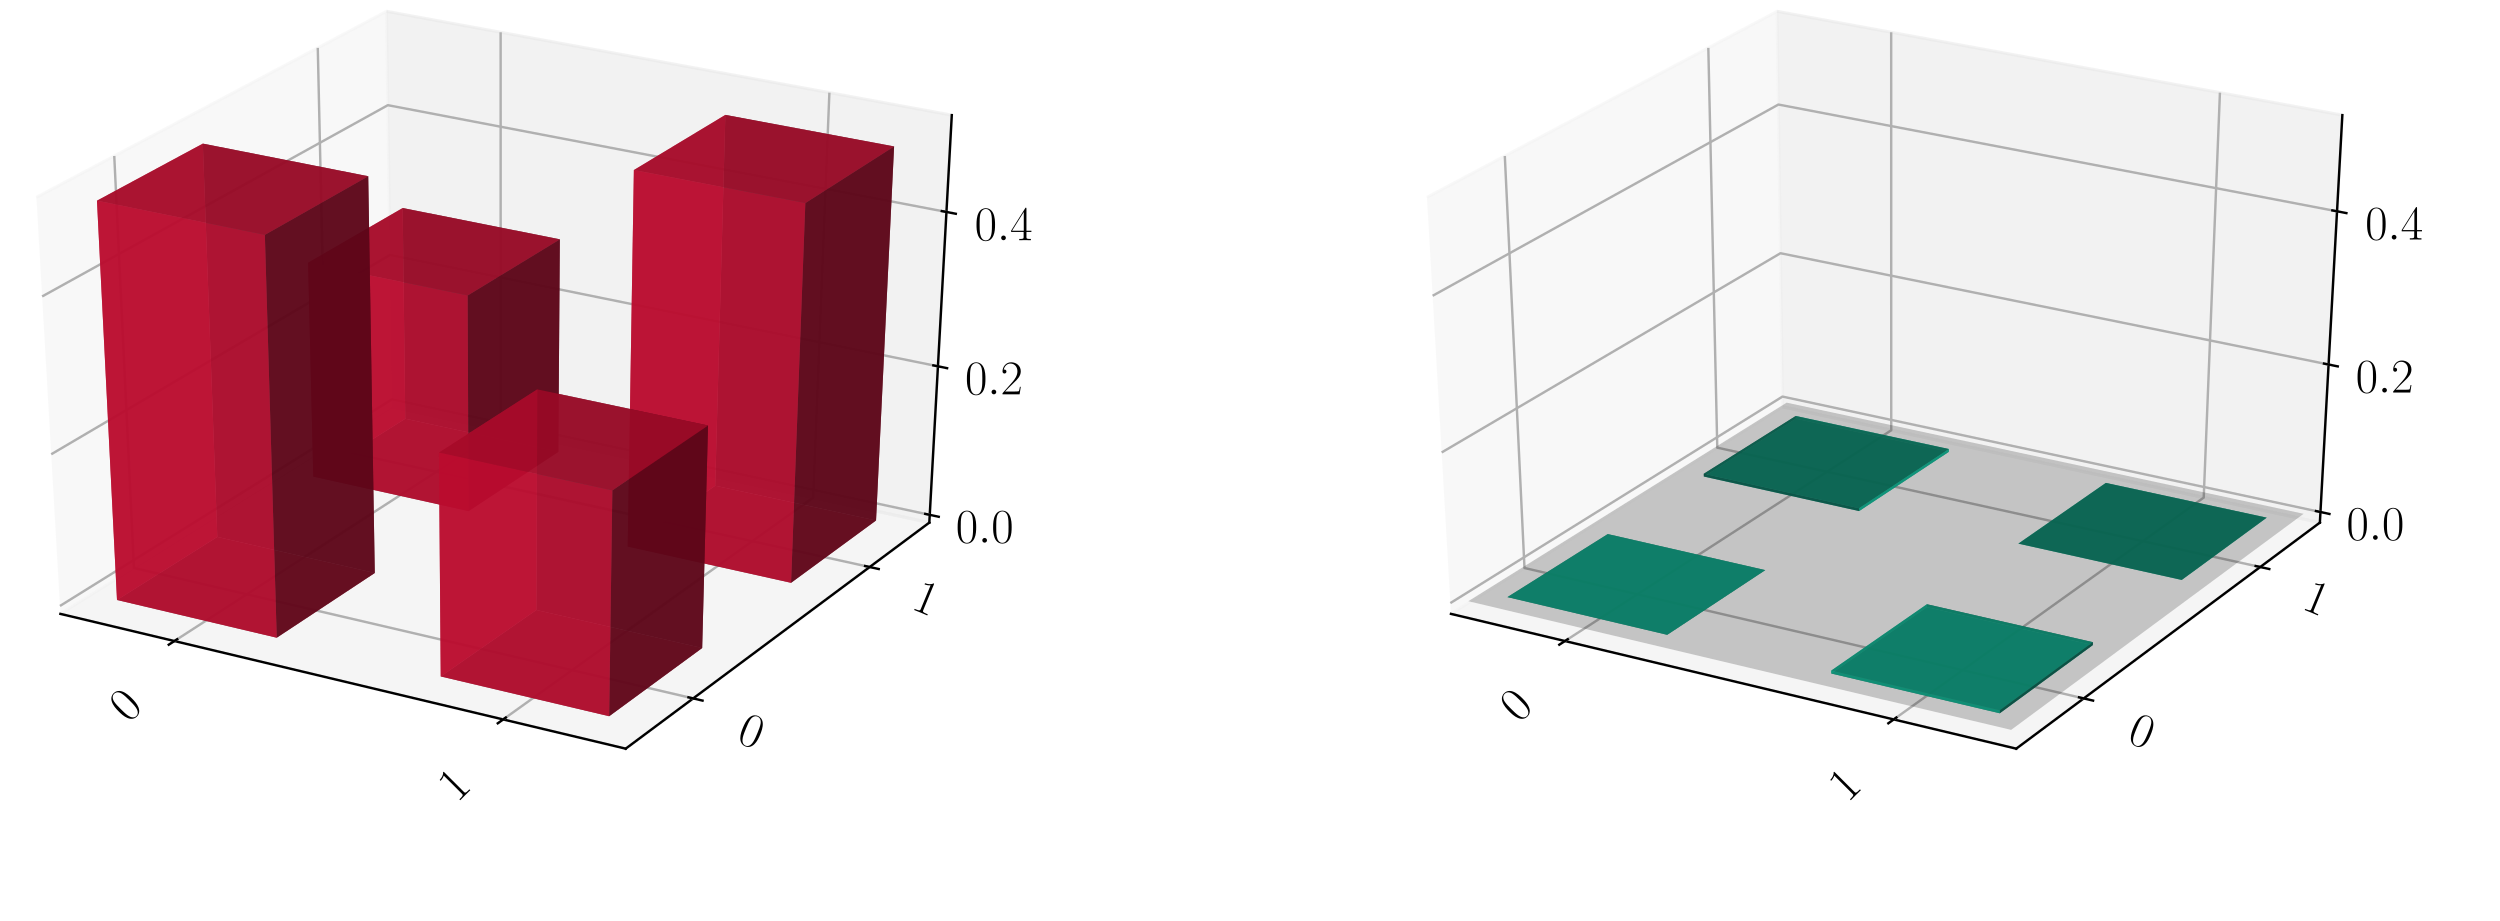 <?xml version="1.0" encoding="utf-8" standalone="no"?>
<!DOCTYPE svg PUBLIC "-//W3C//DTD SVG 1.1//EN"
  "http://www.w3.org/Graphics/SVG/1.1/DTD/svg11.dtd">
<!-- Created with matplotlib (https://matplotlib.org/) -->
<svg height="302.4pt" version="1.1" viewBox="0 0 820.8 302.4" width="820.8pt" xmlns="http://www.w3.org/2000/svg" xmlns:xlink="http://www.w3.org/1999/xlink">
 <defs>
  <style type="text/css">
*{stroke-linecap:butt;stroke-linejoin:round;}
  </style>
 </defs>
 <g id="figure_1">
  <g id="patch_1">
   <path d="M 0 302.4 
L 820.8 302.4 
L 820.8 0 
L 0 0 
z
" style="fill:#ffffff;"/>
  </g>
  <g id="patch_2">
   <path d="M -30.6 262.8 
L 349.855 262.8 
L 349.855 -14.4 
L -30.6 -14.4 
z
" style="fill:#ffffff;"/>
  </g>
  <g id="pane3d_1">
   <g id="patch_3">
    <path d="M 19.835 201.549 
L 128.723 133.585 
L 126.91 3.719 
L 11.951 64.782 
" style="fill:#f2f2f2;opacity:0.5;stroke:#f2f2f2;stroke-linejoin:miter;"/>
   </g>
  </g>
  <g id="pane3d_2">
   <g id="patch_4">
    <path d="M 128.723 133.585 
L 305.112 171.581 
L 312.492 37.799 
L 126.91 3.719 
" style="fill:#e6e6e6;opacity:0.5;stroke:#e6e6e6;stroke-linejoin:miter;"/>
   </g>
  </g>
  <g id="pane3d_3">
   <g id="patch_5">
    <path d="M 19.835 201.549 
L 205.42 245.801 
L 305.112 171.581 
L 128.723 133.585 
" style="fill:#ececec;opacity:0.5;stroke:#ececec;stroke-linejoin:miter;"/>
   </g>
  </g>
  <g id="axis3d_1">
   <g id="line2d_1">
    <path d="M 19.835 201.549 
L 205.42 245.801 
" style="fill:none;stroke:#000000;stroke-linecap:square;stroke-width:0.8;"/>
   </g>
   <g id="Line3DCollection_1">
    <path d="M 57.255 210.471 
L 164.384 141.267 
L 164.365 10.597 
" style="fill:none;stroke:#b0b0b0;stroke-width:0.8;"/>
    <path d="M 165.194 236.209 
L 266.98 163.367 
L 272.304 30.419 
" style="fill:none;stroke:#b0b0b0;stroke-width:0.8;"/>
   </g>
   <g id="xtick_1">
    <g id="line2d_2">
     <path d="M 58.178 209.875 
L 55.405 211.667 
" style="fill:none;stroke:#000000;stroke-linecap:square;stroke-width:0.8;"/>
    </g>
    <g id="text_1">
     <!-- 0 -->
     <defs>
      <path d="M 42 31.844 
C 42 37.969 41.906 48.422 37.703 56.453 
C 34 63.484 28.094 66 22.906 66 
C 18.094 66 12 63.781 8.203 56.562 
C 4.203 49.016 3.797 39.672 3.797 31.844 
C 3.797 26.109 3.906 17.375 7 9.734 
C 11.297 -0.609 19 -2 22.906 -2 
C 27.5 -2 34.5 -0.109 38.594 9.438 
C 41.594 16.375 42 24.5 42 31.844 
z
M 22.906 -0.406 
C 16.5 -0.406 12.703 5.125 11.297 12.75 
C 10.203 18.688 10.203 27.328 10.203 32.953 
C 10.203 40.688 10.203 47.109 11.5 53.234 
C 13.406 61.781 19 64.391 22.906 64.391 
C 27 64.391 32.297 61.672 34.203 53.438 
C 35.5 47.719 35.594 40.984 35.594 32.953 
C 35.594 26.422 35.594 18.375 34.406 12.453 
C 32.297 1.5 26.406 -0.406 22.906 -0.406 
z
" id="CMR17-48"/>
     </defs>
     <g transform="translate(42.153 237.612)rotate(-45)scale(0.16 -0.16)">
      <use transform="scale(0.996)" xlink:href="#CMR17-48"/>
     </g>
    </g>
   </g>
   <g id="xtick_2">
    <g id="line2d_3">
     <path d="M 166.073 235.58 
L 163.433 237.47 
" style="fill:none;stroke:#000000;stroke-linecap:square;stroke-width:0.8;"/>
    </g>
    <g id="text_2">
     <!-- 1 -->
     <defs>
      <path d="M 26.594 63.797 
C 26.594 65.891 26.5 66 25.094 66 
C 21.203 61.359 15.297 59.891 9.703 59.688 
C 9.406 59.688 8.906 59.688 8.797 59.5 
C 8.703 59.297 8.703 59.094 8.703 57 
C 11.797 57 17 57.594 21 59.984 
L 21 7.297 
C 21 3.797 20.797 2.594 12.203 2.594 
L 9.203 2.594 
L 9.203 0 
C 14 0.094 19 0.188 23.797 0.188 
C 28.594 0.188 33.594 0.094 38.406 0 
L 38.406 2.594 
L 35.406 2.594 
C 26.797 2.594 26.594 3.688 26.594 7.297 
z
" id="CMR17-49"/>
     </defs>
     <g transform="translate(150.086 263.768)rotate(-45)scale(0.16 -0.16)">
      <use transform="scale(0.996)" xlink:href="#CMR17-49"/>
     </g>
    </g>
   </g>
  </g>
  <g id="axis3d_2">
   <g id="line2d_4">
    <path d="M 305.112 171.581 
L 205.42 245.801 
" style="fill:none;stroke:#000000;stroke-linecap:square;stroke-width:0.8;"/>
   </g>
   <g id="Line3DCollection_2">
    <path d="M 37.513 51.204 
L 43.974 186.482 
L 227.578 229.304 
" style="fill:none;stroke:#b0b0b0;stroke-width:0.8;"/>
    <path d="M 104.331 15.713 
L 107.269 146.976 
L 285.522 186.165 
" style="fill:none;stroke:#b0b0b0;stroke-width:0.8;"/>
   </g>
   <g id="xtick_3">
    <g id="line2d_5">
     <path d="M 226.042 228.946 
L 230.653 230.022 
" style="fill:none;stroke:#000000;stroke-linecap:square;stroke-width:0.8;"/>
    </g>
    <g id="text_3">
     <!-- 0 -->
     <g transform="translate(241.429 243.361)rotate(-337.5)scale(0.16 -0.16)">
      <use transform="scale(0.996)" xlink:href="#CMR17-48"/>
     </g>
    </g>
   </g>
   <g id="xtick_4">
    <g id="line2d_6">
     <path d="M 284.034 185.838 
L 288.502 186.821 
" style="fill:none;stroke:#000000;stroke-linecap:square;stroke-width:0.8;"/>
    </g>
    <g id="text_4">
     <!-- 1 -->
     <g transform="translate(298.787 199.716)rotate(-337.5)scale(0.16 -0.16)">
      <use transform="scale(0.996)" xlink:href="#CMR17-49"/>
     </g>
    </g>
   </g>
  </g>
  <g id="axis3d_3">
   <g id="line2d_7">
    <path d="M 305.112 171.581 
L 312.492 37.799 
" style="fill:none;stroke:#000000;stroke-linecap:square;stroke-width:0.8;"/>
   </g>
   <g id="Line3DCollection_3">
    <path d="M 305.252 169.037 
L 128.689 131.11 
L 19.685 198.952 
" style="fill:none;stroke:#b0b0b0;stroke-width:0.8;"/>
    <path d="M 307.942 120.268 
L 128.027 83.707 
L 16.814 149.147 
" style="fill:none;stroke:#b0b0b0;stroke-width:0.8;"/>
    <path d="M 310.738 69.595 
L 127.34 34.533 
L 13.827 97.331 
" style="fill:none;stroke:#b0b0b0;stroke-width:0.8;"/>
   </g>
   <g id="xtick_5">
    <g id="line2d_8">
     <path d="M 303.779 168.72 
L 308.201 169.67 
" style="fill:none;stroke:#000000;stroke-linecap:square;stroke-width:0.8;"/>
    </g>
    <g id="text_5">
     <!-- $0.0$ -->
     <defs>
      <path d="M 18.406 4.797 
C 18.406 7.688 16 9.688 13.594 9.688 
C 10.703 9.688 8.703 7.297 8.703 4.891 
C 8.703 2 11.094 0 13.5 0 
C 16.406 0 18.406 2.391 18.406 4.797 
z
" id="CMMI12-58"/>
     </defs>
     <g transform="translate(313.808 178.165)scale(0.16 -0.16)">
      <use transform="scale(0.996)" xlink:href="#CMR17-48"/>
      <use transform="translate(45.69 0)scale(0.996)" xlink:href="#CMMI12-58"/>
      <use transform="translate(72.788 0)scale(0.996)" xlink:href="#CMR17-48"/>
     </g>
    </g>
   </g>
   <g id="xtick_6">
    <g id="line2d_9">
     <path d="M 306.44 119.963 
L 310.95 120.879 
" style="fill:none;stroke:#000000;stroke-linecap:square;stroke-width:0.8;"/>
    </g>
    <g id="text_6">
     <!-- $0.2$ -->
     <defs>
      <path d="M 41.703 15.469 
L 39.906 15.469 
C 38.906 8.391 38.094 7.188 37.703 6.594 
C 37.203 5.797 30 5.797 28.594 5.797 
L 9.406 5.797 
C 13 9.688 20 16.766 28.5 24.938 
C 34.594 30.719 41.703 37.5 41.703 47.391 
C 41.703 59.188 32.297 66 21.797 66 
C 10.797 66 4.094 56.297 4.094 47.297 
C 4.094 43.391 7 42.891 8.203 42.891 
C 9.203 42.891 12.203 43.484 12.203 46.984 
C 12.203 50.094 9.594 51 8.203 51 
C 7.594 51 7 50.891 6.594 50.688 
C 8.5 59.188 14.297 63.391 20.406 63.391 
C 29.094 63.391 34.797 56.5 34.797 47.391 
C 34.797 38.703 29.703 31.219 24 24.734 
L 4.094 2.297 
L 4.094 0 
L 39.297 0 
z
" id="CMR17-50"/>
     </defs>
     <g transform="translate(316.847 129.465)scale(0.16 -0.16)">
      <use transform="scale(0.996)" xlink:href="#CMR17-48"/>
      <use transform="translate(45.69 0)scale(0.996)" xlink:href="#CMMI12-58"/>
      <use transform="translate(72.788 0)scale(0.996)" xlink:href="#CMR17-50"/>
     </g>
    </g>
   </g>
   <g id="xtick_7">
    <g id="line2d_10">
     <path d="M 309.205 69.302 
L 313.806 70.182 
" style="fill:none;stroke:#000000;stroke-linecap:square;stroke-width:0.8;"/>
    </g>
    <g id="text_7">
     <!-- $0.4$ -->
     <defs>
      <path d="M 33.594 64.797 
C 33.594 66.891 33.5 67 31.703 67 
L 2 19.594 
L 2 17 
L 27.797 17 
L 27.797 7.188 
C 27.797 3.594 27.594 2.594 20.594 2.594 
L 18.703 2.594 
L 18.703 0 
C 21.906 0.188 27.297 0.188 30.703 0.188 
C 34.094 0.188 39.5 0.188 42.703 0 
L 42.703 2.594 
L 40.797 2.594 
C 33.797 2.594 33.594 3.594 33.594 7.188 
L 33.594 17 
L 43.797 17 
L 43.797 19.594 
L 33.594 19.594 
z
M 28.094 58.172 
L 28.094 19.594 
L 4 19.594 
z
" id="CMR17-52"/>
     </defs>
     <g transform="translate(320.003 78.868)scale(0.16 -0.16)">
      <use transform="scale(0.996)" xlink:href="#CMR17-48"/>
      <use transform="translate(45.69 0)scale(0.996)" xlink:href="#CMMI12-58"/>
      <use transform="translate(72.788 0)scale(0.996)" xlink:href="#CMR17-52"/>
     </g>
    </g>
   </g>
  </g>
  <g id="axes_1">
   <g id="Poly3DCollection_1">
    <path clip-path="url(#p53040a2e74)" d="M 102.864 156.46 
L 133.052 137.476 
L 183.306 148.338 
L 153.833 167.797 
z
" style="fill:#74081d;fill-opacity:0.8;"/>
    <path clip-path="url(#p53040a2e74)" d="M 133.052 137.476 
L 132.201 68.297 
L 183.809 78.579 
L 183.306 148.338 
z
" style="fill:#5d0618;fill-opacity:0.8;"/>
    <path clip-path="url(#p53040a2e74)" d="M 102.864 156.46 
L 101.166 86.272 
L 132.201 68.297 
L 133.052 137.476 
z
" style="fill:#ba0c2f;fill-opacity:0.8;"/>
    <path clip-path="url(#p53040a2e74)" d="M 153.833 167.797 
L 183.306 148.338 
L 183.809 78.579 
L 153.529 97.016 
z
" style="fill:#5d0618;fill-opacity:0.8;"/>
    <path clip-path="url(#p53040a2e74)" d="M 102.864 156.46 
L 153.833 167.797 
L 153.529 97.016 
L 101.166 86.272 
z
" style="fill:#ba0c2f;fill-opacity:0.8;"/>
    <path clip-path="url(#p53040a2e74)" d="M 101.166 86.272 
L 153.529 97.016 
L 183.809 78.579 
L 132.201 68.297 
z
" style="fill:#a30a29;fill-opacity:0.8;"/>
   </g>
   <g id="Poly3DCollection_2">
    <path clip-path="url(#p53040a2e74)" d="M 206.101 179.423 
L 234.813 159.47 
L 287.62 170.884 
L 259.718 191.35 
z
" style="fill:#74081d;fill-opacity:0.8;"/>
    <path clip-path="url(#p53040a2e74)" d="M 234.813 159.47 
L 238.149 37.723 
L 293.549 48.077 
L 287.62 170.884 
z
" style="fill:#5d0618;fill-opacity:0.8;"/>
    <path clip-path="url(#p53040a2e74)" d="M 206.101 179.423 
L 208.115 55.831 
L 238.149 37.723 
L 234.813 159.47 
z
" style="fill:#ba0c2f;fill-opacity:0.8;"/>
    <path clip-path="url(#p53040a2e74)" d="M 259.718 191.35 
L 287.62 170.884 
L 293.549 48.077 
L 264.408 66.672 
z
" style="fill:#5d0618;fill-opacity:0.8;"/>
    <path clip-path="url(#p53040a2e74)" d="M 206.101 179.423 
L 259.718 191.35 
L 264.408 66.672 
L 208.115 55.831 
z
" style="fill:#ba0c2f;fill-opacity:0.8;"/>
    <path clip-path="url(#p53040a2e74)" d="M 208.115 55.831 
L 264.408 66.672 
L 293.549 48.077 
L 238.149 37.723 
z
" style="fill:#a30a29;fill-opacity:0.8;"/>
   </g>
   <g id="Poly3DCollection_3">
    <path clip-path="url(#p53040a2e74)" d="M 38.414 196.99 
L 71.347 176.279 
L 123.047 188.124 
L 90.858 209.377 
z
" style="fill:#74081d;fill-opacity:0.8;"/>
    <path clip-path="url(#p53040a2e74)" d="M 71.347 176.279 
L 66.597 47.153 
L 120.897 57.862 
L 123.047 188.124 
z
" style="fill:#5d0618;fill-opacity:0.8;"/>
    <path clip-path="url(#p53040a2e74)" d="M 38.414 196.99 
L 31.837 65.887 
L 66.597 47.153 
L 71.347 176.279 
z
" style="fill:#ba0c2f;fill-opacity:0.8;"/>
    <path clip-path="url(#p53040a2e74)" d="M 90.858 209.377 
L 123.047 188.124 
L 120.897 57.862 
L 86.958 77.112 
z
" style="fill:#5d0618;fill-opacity:0.8;"/>
    <path clip-path="url(#p53040a2e74)" d="M 38.414 196.99 
L 90.858 209.377 
L 86.958 77.112 
L 31.837 65.887 
z
" style="fill:#ba0c2f;fill-opacity:0.8;"/>
    <path clip-path="url(#p53040a2e74)" d="M 31.837 65.887 
L 86.958 77.112 
L 120.897 57.862 
L 66.597 47.153 
z
" style="fill:#a30a29;fill-opacity:0.8;"/>
   </g>
   <g id="Poly3DCollection_4">
    <path clip-path="url(#p53040a2e74)" d="M 144.7 222.094 
L 176.094 200.277 
L 230.541 212.751 
L 199.997 235.155 
z
" style="fill:#74081d;fill-opacity:0.8;"/>
    <path clip-path="url(#p53040a2e74)" d="M 176.094 200.277 
L 176.42 127.839 
L 232.46 139.693 
L 230.541 212.751 
z
" style="fill:#5d0618;fill-opacity:0.8;"/>
    <path clip-path="url(#p53040a2e74)" d="M 144.7 222.094 
L 144.109 148.578 
L 176.42 127.839 
L 176.094 200.277 
z
" style="fill:#ba0c2f;fill-opacity:0.8;"/>
    <path clip-path="url(#p53040a2e74)" d="M 199.997 235.155 
L 230.541 212.751 
L 232.46 139.693 
L 201.051 161.006 
z
" style="fill:#5d0618;fill-opacity:0.8;"/>
    <path clip-path="url(#p53040a2e74)" d="M 144.7 222.094 
L 199.997 235.155 
L 201.051 161.006 
L 144.109 148.578 
z
" style="fill:#ba0c2f;fill-opacity:0.8;"/>
    <path clip-path="url(#p53040a2e74)" d="M 144.109 148.578 
L 201.051 161.006 
L 232.46 139.693 
L 176.42 127.839 
z
" style="fill:#a30a29;fill-opacity:0.8;"/>
   </g>
  </g>
  <g id="patch_6">
   <path d="M 425.945 262.8 
L 806.4 262.8 
L 806.4 -14.4 
L 425.945 -14.4 
z
" style="fill:#ffffff;"/>
  </g>
  <g id="pane3d_4">
   <g id="patch_7">
    <path d="M 476.381 201.549 
L 585.269 133.585 
L 583.456 3.719 
L 468.496 64.782 
" style="fill:#f2f2f2;opacity:0.5;stroke:#f2f2f2;stroke-linejoin:miter;"/>
   </g>
  </g>
  <g id="pane3d_5">
   <g id="patch_8">
    <path d="M 585.269 133.585 
L 761.657 171.581 
L 769.037 37.799 
L 583.456 3.719 
" style="fill:#e6e6e6;opacity:0.5;stroke:#e6e6e6;stroke-linejoin:miter;"/>
   </g>
  </g>
  <g id="pane3d_6">
   <g id="patch_9">
    <path d="M 476.381 201.549 
L 661.965 245.801 
L 761.657 171.581 
L 585.269 133.585 
" style="fill:#ececec;opacity:0.5;stroke:#ececec;stroke-linejoin:miter;"/>
   </g>
  </g>
  <g id="axis3d_4">
   <g id="line2d_11">
    <path d="M 476.381 201.549 
L 661.965 245.801 
" style="fill:none;stroke:#000000;stroke-linecap:square;stroke-width:0.8;"/>
   </g>
   <g id="Line3DCollection_4">
    <path d="M 513.8 210.471 
L 620.93 141.267 
L 620.91 10.597 
" style="fill:none;stroke:#b0b0b0;stroke-width:0.8;"/>
    <path d="M 621.74 236.209 
L 723.525 163.367 
L 728.849 30.419 
" style="fill:none;stroke:#b0b0b0;stroke-width:0.8;"/>
   </g>
   <g id="xtick_8">
    <g id="line2d_12">
     <path d="M 514.724 209.875 
L 511.95 211.667 
" style="fill:none;stroke:#000000;stroke-linecap:square;stroke-width:0.8;"/>
    </g>
    <g id="text_8">
     <!-- 0 -->
     <g transform="translate(498.698 237.612)rotate(-45)scale(0.16 -0.16)">
      <use transform="scale(0.996)" xlink:href="#CMR17-48"/>
     </g>
    </g>
   </g>
   <g id="xtick_9">
    <g id="line2d_13">
     <path d="M 622.619 235.58 
L 619.978 237.47 
" style="fill:none;stroke:#000000;stroke-linecap:square;stroke-width:0.8;"/>
    </g>
    <g id="text_9">
     <!-- 1 -->
     <g transform="translate(606.632 263.768)rotate(-45)scale(0.16 -0.16)">
      <use transform="scale(0.996)" xlink:href="#CMR17-49"/>
     </g>
    </g>
   </g>
  </g>
  <g id="axis3d_5">
   <g id="line2d_14">
    <path d="M 761.657 171.581 
L 661.965 245.801 
" style="fill:none;stroke:#000000;stroke-linecap:square;stroke-width:0.8;"/>
   </g>
   <g id="Line3DCollection_5">
    <path d="M 494.059 51.204 
L 500.519 186.482 
L 684.123 229.304 
" style="fill:none;stroke:#b0b0b0;stroke-width:0.8;"/>
    <path d="M 560.876 15.713 
L 563.814 146.976 
L 742.068 186.165 
" style="fill:none;stroke:#b0b0b0;stroke-width:0.8;"/>
   </g>
   <g id="xtick_10">
    <g id="line2d_15">
     <path d="M 682.587 228.946 
L 687.198 230.022 
" style="fill:none;stroke:#000000;stroke-linecap:square;stroke-width:0.8;"/>
    </g>
    <g id="text_10">
     <!-- 0 -->
     <g transform="translate(697.975 243.361)rotate(-337.5)scale(0.16 -0.16)">
      <use transform="scale(0.996)" xlink:href="#CMR17-48"/>
     </g>
    </g>
   </g>
   <g id="xtick_11">
    <g id="line2d_16">
     <path d="M 740.579 185.838 
L 745.047 186.821 
" style="fill:none;stroke:#000000;stroke-linecap:square;stroke-width:0.8;"/>
    </g>
    <g id="text_11">
     <!-- 1 -->
     <g transform="translate(755.332 199.716)rotate(-337.5)scale(0.16 -0.16)">
      <use transform="scale(0.996)" xlink:href="#CMR17-49"/>
     </g>
    </g>
   </g>
  </g>
  <g id="axis3d_6">
   <g id="line2d_17">
    <path d="M 761.657 171.581 
L 769.037 37.799 
" style="fill:none;stroke:#000000;stroke-linecap:square;stroke-width:0.8;"/>
   </g>
   <g id="Line3DCollection_6">
    <path d="M 761.849 168.109 
L 585.222 130.208 
L 476.176 198.005 
" style="fill:none;stroke:#b0b0b0;stroke-width:0.8;"/>
    <path d="M 764.52 119.682 
L 584.564 83.138 
L 473.325 148.547 
" style="fill:none;stroke:#b0b0b0;stroke-width:0.8;"/>
    <path d="M 767.295 69.378 
L 583.883 34.323 
L 470.36 97.108 
" style="fill:none;stroke:#b0b0b0;stroke-width:0.8;"/>
   </g>
   <g id="xtick_12">
    <g id="line2d_18">
     <path d="M 760.375 167.793 
L 764.799 168.742 
" style="fill:none;stroke:#000000;stroke-linecap:square;stroke-width:0.8;"/>
    </g>
    <g id="text_12">
     <!-- $0.0$ -->
     <g transform="translate(770.411 177.239)scale(0.16 -0.16)">
      <use transform="scale(0.996)" xlink:href="#CMR17-48"/>
      <use transform="translate(45.69 0)scale(0.996)" xlink:href="#CMMI12-58"/>
      <use transform="translate(72.788 0)scale(0.996)" xlink:href="#CMR17-48"/>
     </g>
    </g>
   </g>
   <g id="xtick_13">
    <g id="line2d_19">
     <path d="M 763.017 119.376 
L 767.529 120.293 
" style="fill:none;stroke:#000000;stroke-linecap:square;stroke-width:0.8;"/>
    </g>
    <g id="text_13">
     <!-- $0.2$ -->
     <g transform="translate(773.428 128.88)scale(0.16 -0.16)">
      <use transform="scale(0.996)" xlink:href="#CMR17-48"/>
      <use transform="translate(45.69 0)scale(0.996)" xlink:href="#CMMI12-58"/>
      <use transform="translate(72.788 0)scale(0.996)" xlink:href="#CMR17-50"/>
     </g>
    </g>
   </g>
   <g id="xtick_14">
    <g id="line2d_20">
     <path d="M 765.762 69.085 
L 770.364 69.964 
" style="fill:none;stroke:#000000;stroke-linecap:square;stroke-width:0.8;"/>
    </g>
    <g id="text_14">
     <!-- $0.4$ -->
     <g transform="translate(776.562 78.65)scale(0.16 -0.16)">
      <use transform="scale(0.996)" xlink:href="#CMR17-48"/>
      <use transform="translate(45.69 0)scale(0.996)" xlink:href="#CMMI12-58"/>
      <use transform="translate(72.788 0)scale(0.996)" xlink:href="#CMR17-52"/>
     </g>
    </g>
   </g>
  </g>
  <g id="axes_2">
   <g id="Poly3DCollection_5">
    <path clip-path="url(#p9a7ba129c6)" d="M 589.586 136.569 
L 589.597 137.476 
L 639.851 148.338 
L 639.858 147.424 
z
" style="fill:#0cba97;fill-opacity:0.8;"/>
    <path clip-path="url(#p9a7ba129c6)" d="M 559.387 155.541 
L 559.409 156.46 
L 589.597 137.476 
L 589.586 136.569 
z
" style="fill:#065d4c;fill-opacity:0.8;"/>
    <path clip-path="url(#p9a7ba129c6)" d="M 559.409 156.46 
L 610.378 167.797 
L 639.851 148.338 
L 589.597 137.476 
z
" style="fill:#0aa384;fill-opacity:0.8;"/>
    <path clip-path="url(#p9a7ba129c6)" d="M 559.387 155.541 
L 589.586 136.569 
L 639.858 147.424 
L 610.374 166.87 
z
" style="fill:#08745e;fill-opacity:0.8;"/>
    <path clip-path="url(#p9a7ba129c6)" d="M 610.374 166.87 
L 639.858 147.424 
L 639.851 148.338 
L 610.378 167.797 
z
" style="fill:#0cba97;fill-opacity:0.8;"/>
    <path clip-path="url(#p9a7ba129c6)" d="M 559.387 155.541 
L 610.374 166.87 
L 610.378 167.797 
L 559.409 156.46 
z
" style="fill:#065d4c;fill-opacity:0.8;"/>
   </g>
   <g id="Poly3DCollection_6">
    <path clip-path="url(#p9a7ba129c6)" d="M 691.383 158.549 
L 691.383 158.549 
L 744.21 169.955 
L 744.21 169.955 
z
" style="fill:#065d4c;fill-opacity:0.8;"/>
    <path clip-path="url(#p9a7ba129c6)" d="M 662.662 178.489 
L 662.662 178.489 
L 691.383 158.549 
L 691.383 158.549 
z
" style="fill:#065d4c;fill-opacity:0.8;"/>
    <path clip-path="url(#p9a7ba129c6)" d="M 662.662 178.489 
L 716.299 190.407 
L 744.21 169.955 
L 691.383 158.549 
z
" style="fill:#0aa384;fill-opacity:0.8;"/>
    <path clip-path="url(#p9a7ba129c6)" d="M 662.662 178.489 
L 691.383 158.549 
L 744.21 169.955 
L 716.299 190.407 
z
" style="fill:#08745e;fill-opacity:0.8;"/>
    <path clip-path="url(#p9a7ba129c6)" d="M 716.299 190.407 
L 744.21 169.955 
L 744.21 169.955 
L 716.299 190.407 
z
" style="fill:#065d4c;fill-opacity:0.8;"/>
    <path clip-path="url(#p9a7ba129c6)" d="M 662.662 178.489 
L 716.299 190.407 
L 716.299 190.407 
L 662.662 178.489 
z
" style="fill:#065d4c;fill-opacity:0.8;"/>
   </g>
   <g id="Poly3DCollection_7">
    <path clip-path="url(#p9a7ba129c6)" d="M 527.859 175.347 
L 527.859 175.347 
L 579.577 187.184 
L 579.577 187.184 
z
" style="fill:#065d4c;fill-opacity:0.8;"/>
    <path clip-path="url(#p9a7ba129c6)" d="M 494.912 196.044 
L 494.912 196.044 
L 527.859 175.347 
L 527.859 175.347 
z
" style="fill:#065d4c;fill-opacity:0.8;"/>
    <path clip-path="url(#p9a7ba129c6)" d="M 494.912 196.044 
L 527.859 175.347 
L 579.577 187.184 
L 547.375 208.423 
z
" style="fill:#08745e;fill-opacity:0.8;"/>
    <path clip-path="url(#p9a7ba129c6)" d="M 494.912 196.044 
L 547.375 208.423 
L 579.577 187.184 
L 527.859 175.347 
z
" style="fill:#0aa384;fill-opacity:0.8;"/>
    <path clip-path="url(#p9a7ba129c6)" d="M 547.375 208.423 
L 579.577 187.184 
L 579.577 187.184 
L 547.375 208.423 
z
" style="fill:#065d4c;fill-opacity:0.8;"/>
    <path clip-path="url(#p9a7ba129c6)" d="M 494.912 196.044 
L 547.375 208.423 
L 547.375 208.423 
L 494.912 196.044 
z
" style="fill:#065d4c;fill-opacity:0.8;"/>
   </g>
   <g id="Poly3DCollection_8">
    <path clip-path="url(#p9a7ba129c6)" d="M 632.643 199.329 
L 632.647 198.381 
L 687.136 210.839 
L 687.111 211.796 
z
" style="fill:#065d4c;fill-opacity:0.8;"/>
    <path clip-path="url(#p9a7ba129c6)" d="M 601.238 221.133 
L 601.23 220.171 
L 632.647 198.381 
L 632.643 199.329 
z
" style="fill:#0cba97;fill-opacity:0.8;"/>
    <path clip-path="url(#p9a7ba129c6)" d="M 601.238 221.133 
L 632.643 199.329 
L 687.111 211.796 
L 656.557 234.186 
z
" style="fill:#08745e;fill-opacity:0.8;"/>
    <path clip-path="url(#p9a7ba129c6)" d="M 601.23 220.171 
L 656.57 233.216 
L 687.136 210.839 
L 632.647 198.381 
z
" style="fill:#0aa384;fill-opacity:0.8;"/>
    <path clip-path="url(#p9a7ba129c6)" d="M 656.557 234.186 
L 687.111 211.796 
L 687.136 210.839 
L 656.57 233.216 
z
" style="fill:#065d4c;fill-opacity:0.8;"/>
    <path clip-path="url(#p9a7ba129c6)" d="M 601.238 221.133 
L 656.557 234.186 
L 656.57 233.216 
L 601.23 220.171 
z
" style="fill:#0cba97;fill-opacity:0.8;"/>
   </g>
   <g id="Poly3DCollection_9">
    <path clip-path="url(#p9a7ba129c6)" d="M 482.073 197.388 
L 660.297 239.637 
L 756.313 168.688 
L 586.586 132.197 
z
" style="fill-opacity:0.2;"/>
   </g>
  </g>
 </g>
 <defs>
  <clipPath id="p53040a2e74">
   <rect height="277.2" width="380.455" x="-30.6" y="-14.4"/>
  </clipPath>
  <clipPath id="p9a7ba129c6">
   <rect height="277.2" width="380.455" x="425.945" y="-14.4"/>
  </clipPath>
 </defs>
</svg>
